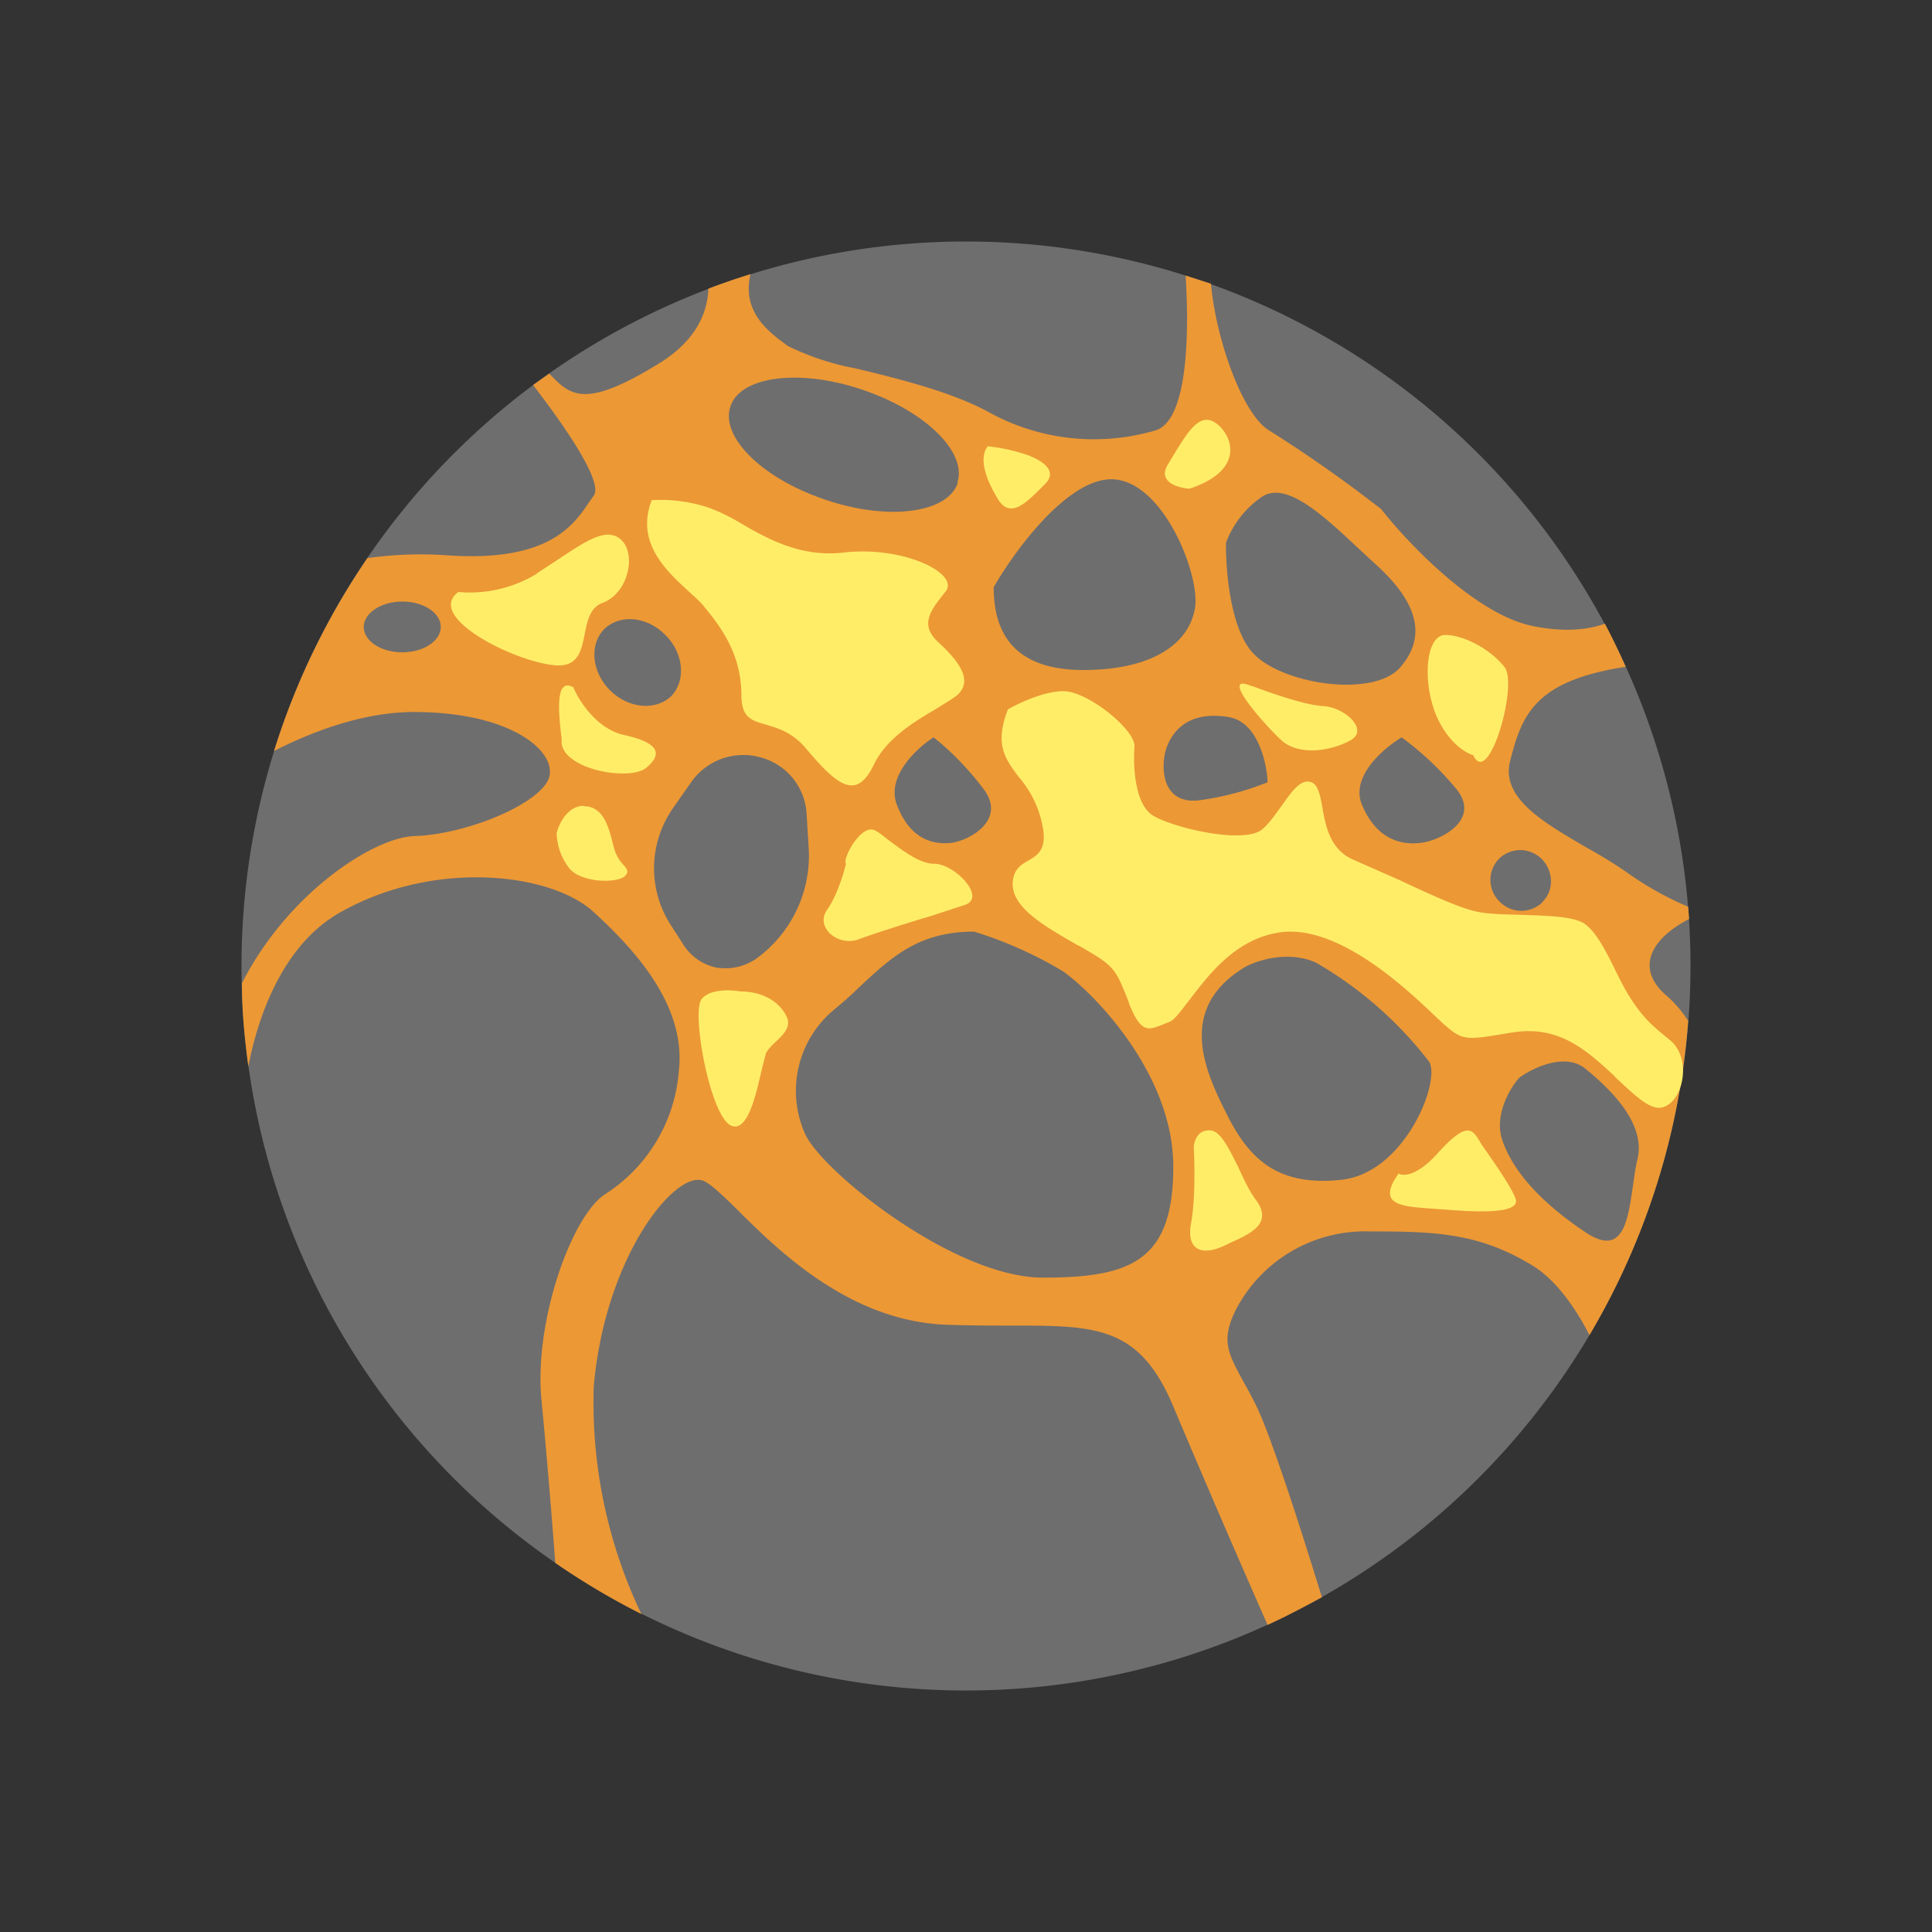 <svg xmlns="http://www.w3.org/2000/svg" width="3em" height="3em" viewBox="0 0 24 24"><rect x="0" y="0" width="24" height="24" fill="#333333" stroke="none"/><g fill="none"><path fill="#6E6E6E" d="M12 21a9 9 0 1 0 0-18a9 9 0 0 0 0 18"/><path fill="#EC9835" fill-rule="evenodd" d="m6.82 4.643l-.198.14c.416.54.872 1.21.754 1.373l-.056.08c-.197.292-.507.747-1.755.663a4.7 4.7 0 0 0-1.001.034a9 9 0 0 0-1.16 2.396c.496-.253 1.126-.484 1.739-.484c1.294 0 1.85.563 1.648.878s-1.046.646-1.648.663c-.518.023-1.575.72-2.138 1.829c0 .348.034.691.08 1.034c.128-.669.45-1.53 1.147-1.918c1.164-.658 2.615-.489 3.144 0c.529.484 1.147 1.17 1.057 1.97a2 2 0 0 1-.91 1.53c-.423.264-.9 1.608-.794 2.587c.056.579.124 1.395.169 1.997q.512.354 1.069.635a6.1 6.1 0 0 1-.591-2.83c.146-1.642 1.035-2.71 1.372-2.547c.085.039.22.168.394.337c.518.518 1.407 1.4 2.61 1.446c.298.011.568.011.81.011c1.052 0 1.592 0 2.014 1.007q.574 1.36 1.17 2.711c.225-.101.455-.225.675-.343c-.236-.77-.619-1.969-.81-2.368a6 6 0 0 0-.18-.338c-.174-.326-.27-.49-.073-.877a1.81 1.81 0 0 1 1.648-.962c.816 0 1.35.017 2.008.41c.31.18.557.54.731.878a8.94 8.94 0 0 0 1.226-3.904a1.5 1.5 0 0 0-.264-.309c-.394-.332-.213-.703.276-.956l-.012-.152a4 4 0 0 1-.77-.433a6 6 0 0 0-.495-.304c-.54-.315-1.069-.619-.945-1.08c.146-.574.31-.99 1.434-1.164a9 9 0 0 0-.258-.535c-.203.073-.507.113-.923.023c-.703-.158-1.53-1.03-1.856-1.446a17 17 0 0 0-1.384-.973c-.337-.191-.67-1.142-.731-1.828l-.315-.101c.05.787.017 1.839-.394 1.929a2.7 2.7 0 0 1-2.047-.23c-.462-.254-1.125-.417-1.66-.546A3.3 3.3 0 0 1 9.79 4.3c-.23-.169-.58-.416-.467-.894a8 8 0 0 0-.523.18c-.011.298-.152.635-.585.911c-.956.596-1.13.416-1.39.146zM11.898 6c-.13.377-.867.472-1.643.208c-.788-.264-1.31-.782-1.181-1.159c.123-.377.86-.472 1.637-.208c.787.264 1.31.782 1.18 1.159zM5.475 7.788c0 .174-.214.315-.478.315c-.265 0-.478-.141-.478-.315c0-.17.213-.315.478-.315c.264 0 .478.14.478.315m2.103.787c.225.225.563.259.76.073c.185-.191.157-.534-.073-.76c-.225-.23-.563-.264-.76-.072c-.185.191-.157.528.073.76m11.582 2.633a.376.376 0 0 1-.528-.006a.376.376 0 0 1-.012-.534a.38.38 0 0 1 .269-.109a.38.38 0 0 1 .266.114c.146.152.152.394 0 .535zm-10.8-1.17l.225-.321a.79.79 0 0 1 .861-.31a.77.77 0 0 1 .574.704l.028.46a1.58 1.58 0 0 1-.658 1.34a.67.67 0 0 1-.45.112h-.017a.64.64 0 0 1-.439-.298l-.163-.253a1.3 1.3 0 0 1 .04-1.434m5.36-4.079c-.54.085-1.141.923-1.377 1.334c0 .55.236 1.029 1.114 1.029c.871 0 1.327-.338 1.389-.788c.056-.438-.45-1.681-1.125-1.575m1.508.788c-.005.32.051 1.057.332 1.361c.35.388 1.48.563 1.823.191c.337-.376.242-.798-.281-1.276l-.22-.203c-.455-.427-.917-.86-1.22-.641a1.2 1.2 0 0 0-.434.562zm-4.09 3.245c-.13-.35.248-.698.456-.833c.107.079.377.315.618.636c.304.394-.185.652-.404.675c-.225.022-.507-.045-.67-.478m6.272-.833c-.225.135-.636.484-.495.833c.18.433.484.506.726.478c.236-.023.77-.281.444-.675a3.8 3.8 0 0 0-.675-.636m-2.155-.253c.366.056.479.562.49.81a3.5 3.5 0 0 1-.855.225c-.5.056-.478-.495-.383-.698c.09-.202.293-.41.749-.337m.209 3.105c.146-.079.528-.208.877-.056a4.8 4.8 0 0 1 1.412 1.237c.14.259-.315 1.384-1.097 1.463c-.787.084-1.136-.26-1.406-.788c-.264-.523-.664-1.327.214-1.856m4.23 1.266c-.253-.209-.659-.012-.827.112c-.113.13-.304.45-.214.754c.118.371.45.77 1.04 1.164c.462.31.524-.135.586-.557c.017-.118.033-.242.056-.337c.118-.45-.326-.878-.641-1.136M12.1 11.573q.584.18 1.108.495c.366.259 1.367 1.26 1.367 2.425c0 1.17-.523 1.378-1.62 1.378c-1.102 0-2.74-1.317-2.953-1.783a1.31 1.31 0 0 1 .382-1.564c.107-.09.203-.175.293-.264c.394-.366.731-.687 1.423-.687" clip-rule="evenodd"/><path fill="#FFED68" d="M14.773 6.071c-.14-.011-.4-.084-.264-.303l.078-.13c.147-.236.282-.467.45-.416c.203.062.54.585-.264.85m-1.969-.405a2.2 2.2 0 0 0-.534-.123c-.113.146-.028.41.135.669c.146.225.337.034.495-.118l.067-.068c.17-.152.028-.281-.168-.36zm-4.01.636a1.9 1.9 0 0 0-.698-.09c-.202.523.175.872.45 1.125c.079.073.146.13.191.186c.225.27.473.607.473 1.113c0 .282.13.315.31.366c.151.045.337.101.505.31c.389.46.62.63.833.18c.157-.321.495-.524.76-.681c.1-.062.196-.118.264-.17c.236-.196-.011-.466-.236-.674c-.226-.214-.08-.394.1-.619s-.528-.574-1.276-.484c-.523.057-.928-.168-1.26-.36a2.3 2.3 0 0 0-.416-.202m-2.121.821a1.6 1.6 0 0 1-.979.23c-.427.316.743.89 1.227.912c.264.011.303-.191.343-.394c.033-.163.067-.326.219-.382c.338-.124.433-.647.208-.805c-.174-.123-.41.034-.742.254l-.282.185zm.45 1.418c.073.168.293.517.636.59c.433.096.472.237.27.405c-.203.169-1.013.028-1.052-.303v-.057c-.04-.326-.085-.776.152-.635zm.13 1.468c-.203 0-.31.225-.338.337a.74.74 0 0 0 .152.433c.146.192.619.197.703.096c.045-.05.017-.084-.028-.135a.5.5 0 0 1-.118-.22c-.057-.224-.118-.506-.372-.506zm1.94 2.306c-.112-.022-.377-.034-.478.096c-.13.168.112 1.485.377 1.575c.197.067.298-.383.365-.675l.057-.225c.028-.057.078-.102.129-.152c.09-.085.18-.175.135-.293c-.079-.18-.281-.326-.585-.326m1.67-2.002c-.168-.08-.404.36-.354.416c-.028.118-.112.4-.236.574c-.152.219.146.466.405.36c.169-.062.551-.186.877-.282l.428-.14c.281-.09-.124-.512-.377-.512c-.18 0-.382-.158-.551-.281c-.073-.057-.14-.113-.191-.136m1.66-1.502c.124-.073.444-.225.686-.225c.304 0 .9.483.883.691c-.017.203-.005.687.214.844c.225.152 1.125.371 1.367.186c.09-.073.169-.191.248-.298c.123-.175.236-.338.365-.293c.084.028.113.158.14.315c.04.23.096.53.395.653l.573.253c.36.169.726.337.928.382c.13.034.338.04.563.045c.337.012.686.017.816.124c.14.113.253.338.36.557c.056.113.112.225.168.315c.175.281.282.371.518.563c.242.202.18.635 0 .781c-.175.147-.338 0-.686-.326l-.006-.011c-.354-.326-.692-.636-1.277-.54l-.034.005c-.562.096-.58.096-.838-.135l-.095-.09c-.35-.331-1.199-1.136-1.924-1.023c-.546.084-.878.534-1.108.832c-.113.146-.192.259-.26.281l-.1.04c-.152.056-.248.101-.394-.27l-.006-.023c-.168-.421-.168-.438-.618-.697h-.006c-.461-.264-.872-.5-.81-.833c.028-.135.112-.18.191-.225c.13-.078.253-.152.152-.523a1.3 1.3 0 0 0-.276-.517c-.168-.225-.303-.405-.129-.844zm3.91-.04c-.22-.011-.664-.168-.844-.236l-.085-.028c-.326-.113.18.472.41.686c.226.208.642.13.867 0s-.079-.41-.349-.422m1.861.608c-.095-.028-.32-.169-.461-.512c-.169-.439-.112-.968.113-.979c.236-.005.584.186.748.405c.163.225-.203 1.508-.394 1.086zm-3.498 5.816c.061-.326.039-.883.033-.928c0-.079.04-.236.208-.225c.13.011.231.23.35.467c.067.146.134.292.224.41c.197.282-.073.405-.337.524l-.068.033c-.281.13-.472.05-.41-.281m2.576-.619c.056.04.236.034.495-.258c.332-.366.41-.299.49-.18l.055.09c.13.185.372.528.417.669c.05.169-.394.169-.855.13l-.175-.012c-.393-.028-.703-.045-.427-.433z"/><path fill="url(#)" d="M12.743 3.316c1.777-.45 4.14.889 5.563 2.166c1.238 1.293 3.173 4.19 1.778 5.118c-1.525 1.013-7.538-2.576-7.977-4.674c-.36-1.676.276-2.436.636-2.61"/><defs><linearGradient id="" x1="19.353" x2="16.748" y1="6.989" y2="9.008" gradientUnits="userSpaceOnUse"><stop stop-color="#fff" stop-opacity=".7"/><stop offset="1" stop-color="#A3A397" stop-opacity="0"/></linearGradient></defs></g></svg>